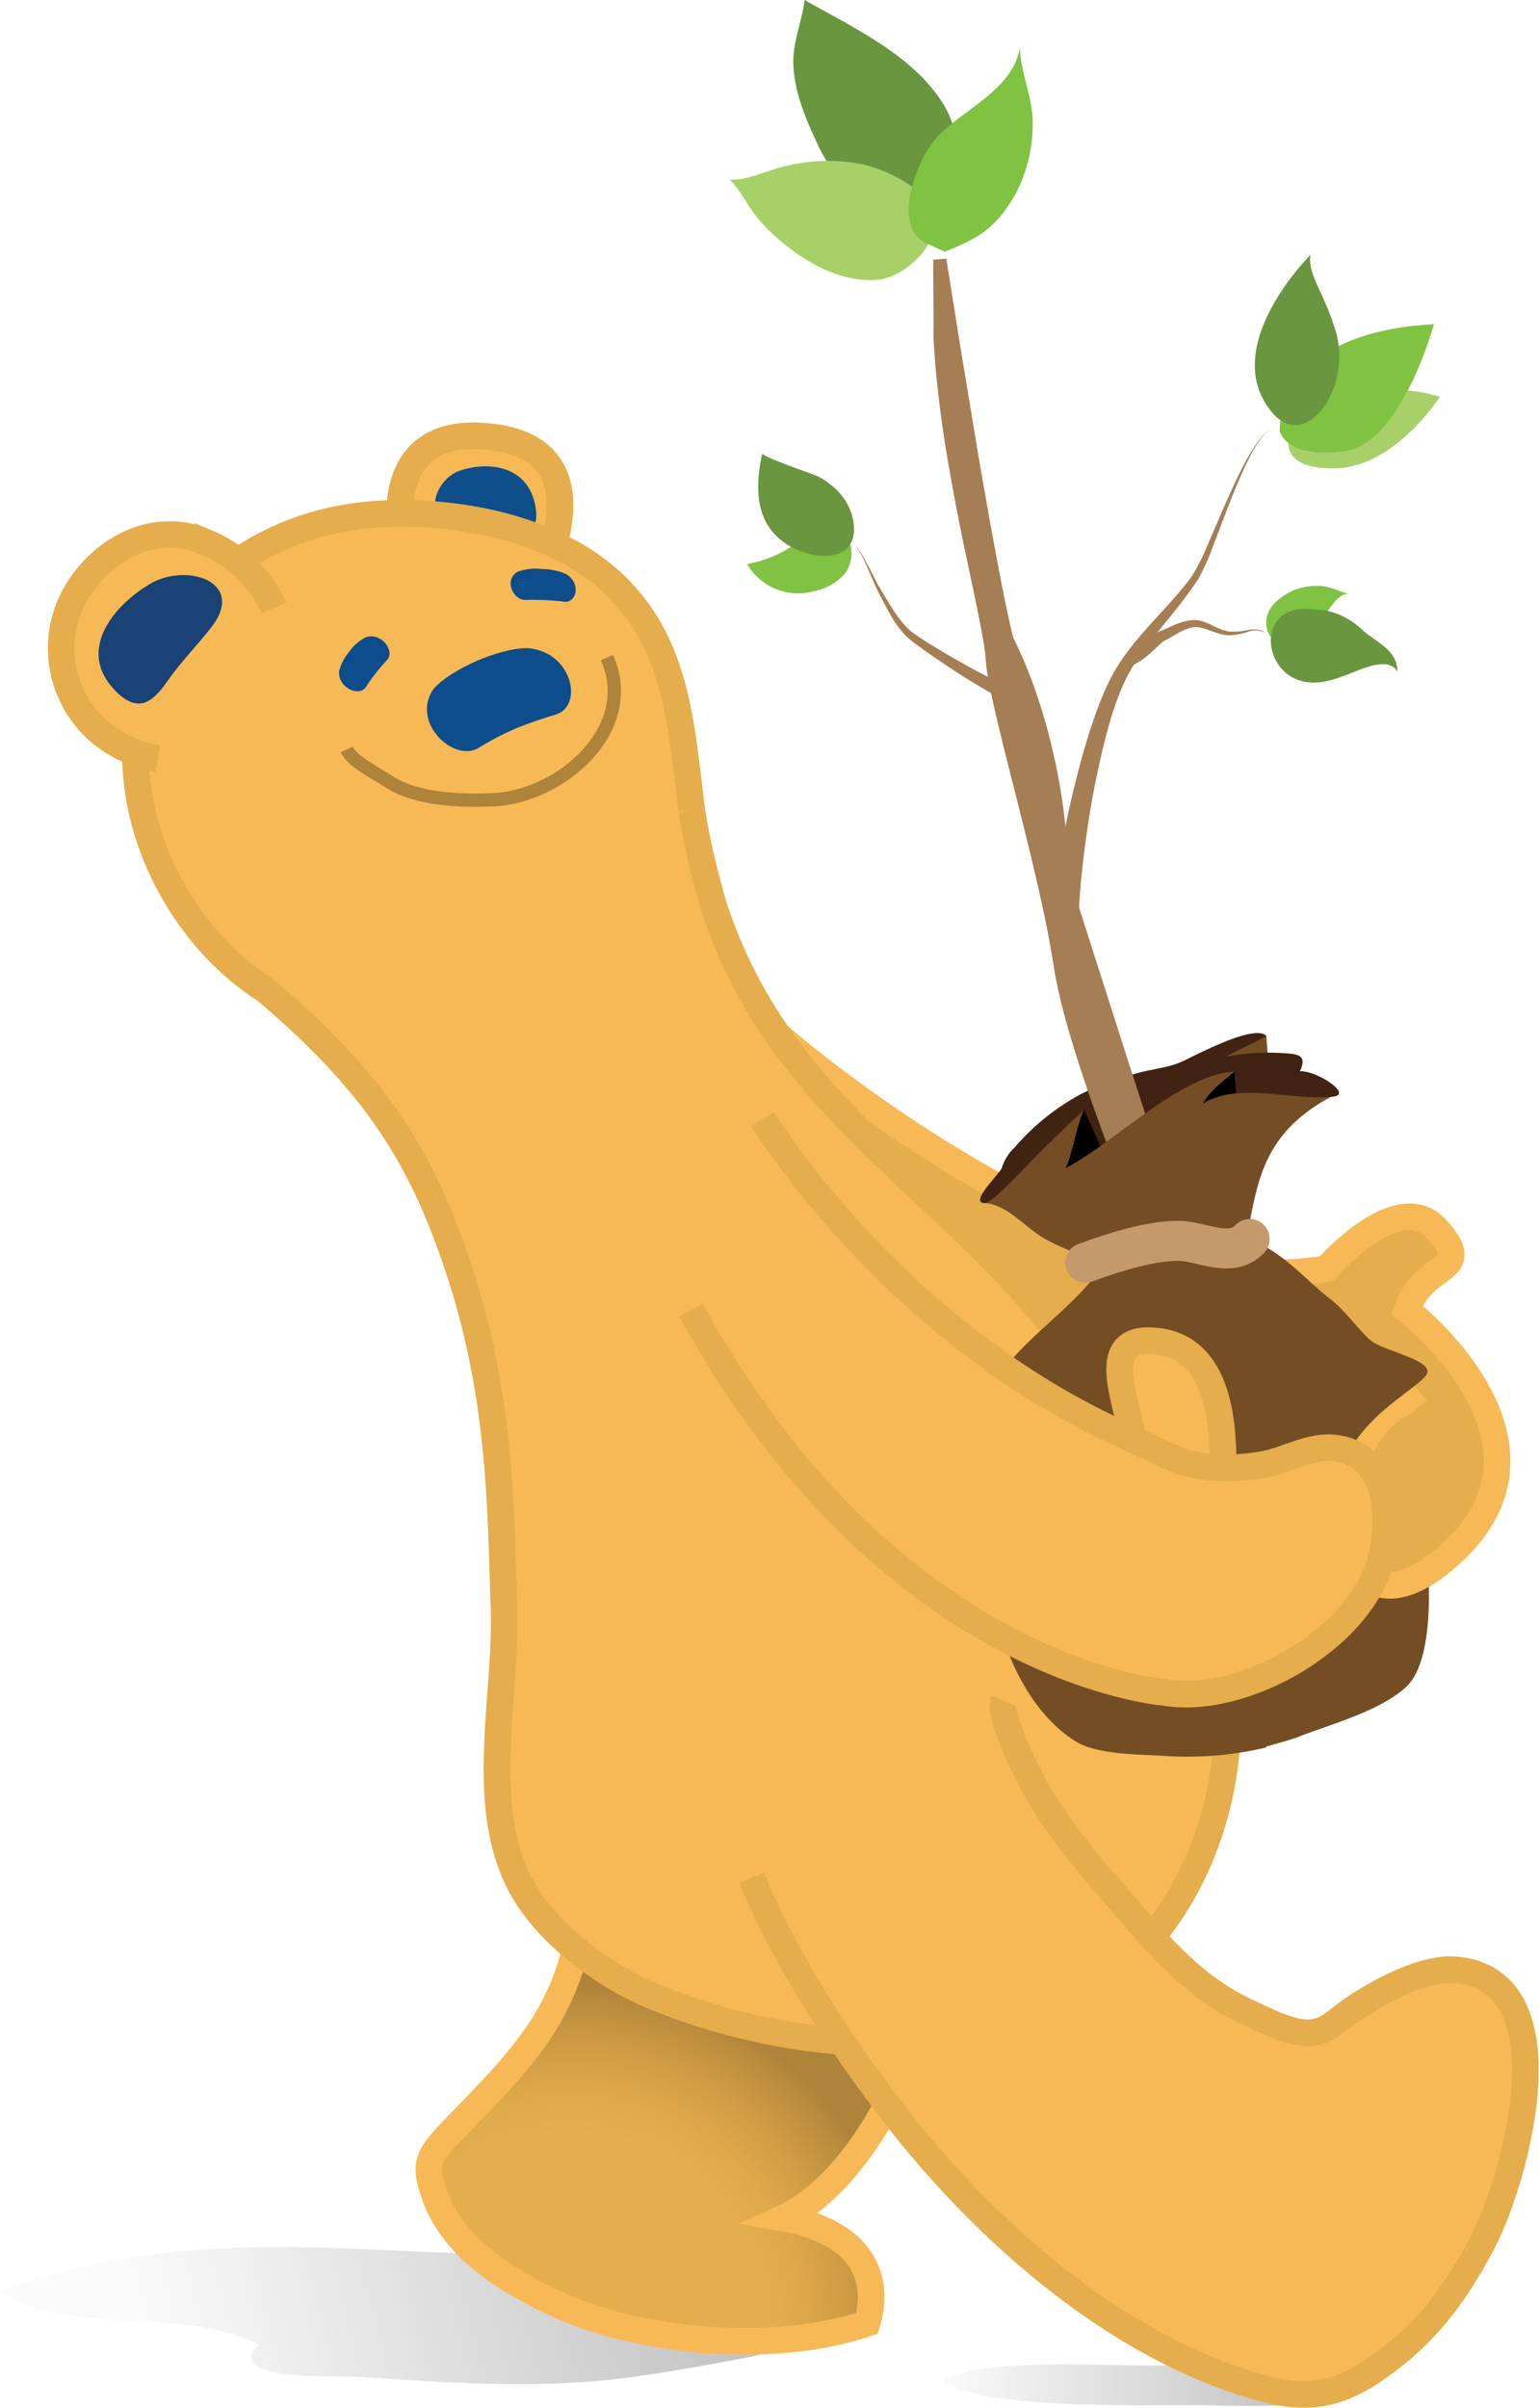 <svg xmlns="http://www.w3.org/2000/svg" xmlns:xlink="http://www.w3.org/1999/xlink" viewBox="0 0 276.07 431.62"><defs><style>.cls-1{mask:url(#mask);filter:url(#luminosity-noclip-2);}.cls-17,.cls-2,.cls-5,.cls-6{mix-blend-mode:multiply;}.cls-2{fill:url(#linear-gradient);}.cls-3{isolation:isolate;}.cls-4{fill:#754d24;}.cls-17,.cls-5,.cls-6{opacity:0.3;}.cls-5{fill:url(#linear-gradient-2);}.cls-6{fill:url(#linear-gradient-3);}.cls-7{fill:#f7b956;stroke:#e5ad4c;}.cls-15,.cls-7,.cls-9{stroke-width:4.78px;}.cls-8{fill:#0d4e8b;}.cls-9{fill:#e5ad4c;}.cls-15,.cls-9{stroke:#f7b956;}.cls-10{fill:#402312;}.cls-11{fill:#a7d069;}.cls-12{fill:#a67e53;}.cls-13{fill:#80c241;}.cls-14{fill:#6a963f;}.cls-15{fill:url(#radial-gradient);}.cls-16{mask:url(#mask-2);}.cls-17{fill:url(#linear-gradient-4);}.cls-18{fill:#0d4d8b;}.cls-19,.cls-20{fill:none;stroke-miterlimit:10;}.cls-19{stroke:#ae833a;stroke-width:2.39px;}.cls-20{stroke:#c49a6c;stroke-linecap:round;stroke-width:7.17px;}.cls-21{fill:#194276;}.cls-22{filter:url(#luminosity-noclip);}</style><filter id="luminosity-noclip" x="24.28" y="-8258.54" width="156" height="32766" filterUnits="userSpaceOnUse" color-interpolation-filters="sRGB"><feFlood flood-color="#fff" result="bg"/><feBlend in="SourceGraphic" in2="bg"/></filter><mask id="mask" x="24.28" y="-8258.54" width="156" height="32766" maskUnits="userSpaceOnUse"><g class="cls-22"/></mask><linearGradient id="linear-gradient" x1="20.61" y1="100.13" x2="168.21" y2="418.59" gradientUnits="userSpaceOnUse"><stop offset="0" stop-color="#fff"/><stop offset="1" stop-color="#b3b3b3"/></linearGradient><linearGradient id="linear-gradient-2" x1="169.09" y1="427.29" x2="241.05" y2="427.29" gradientUnits="userSpaceOnUse"><stop offset="0" stop-color="#f1f1f1"/><stop offset="1" stop-color="#231f20"/></linearGradient><linearGradient id="linear-gradient-3" x1="28.43" y1="427.65" x2="141.95" y2="398.1" xlink:href="#linear-gradient-2"/><radialGradient id="radial-gradient" cx="102.13" cy="416.54" r="61" gradientUnits="userSpaceOnUse"><stop offset="0.56" stop-color="#e5ad4c"/><stop offset="0.67" stop-color="#e0a94a"/><stop offset="0.8" stop-color="#d19e45"/><stop offset="0.95" stop-color="#b98b3d"/><stop offset="1" stop-color="#ae833a"/></radialGradient><filter id="luminosity-noclip-2" x="24.28" y="120.64" width="156" height="245.63" filterUnits="userSpaceOnUse" color-interpolation-filters="sRGB"><feFlood flood-color="#fff" result="bg"/><feBlend in="SourceGraphic" in2="bg"/></filter><mask id="mask-2" x="24.28" y="120.64" width="156" height="245.63" maskUnits="userSpaceOnUse"><g class="cls-1"><path class="cls-2" d="M112.52,327.09c-19.34-31.25-4.47-69.93-17.85-104.15-11.91-31.25-41.67-47.62-62.5-74.4A32.44,32.44,0,0,1,27,120.64c-.34.87-.67,1.75-.95,2.65-6.09,19.47,4.16,43.12,21.69,54.27C67.4,194.26,75.5,207.31,82,226.7c7.88,23.38,7.77,43.52,8.38,61.76.52,15.72-4.78,35.32,3.15,49.81,4.54,8.31,14.64,15.92,23.81,19.67,19,7.81,42.54,10.94,62.92,5.83C154.25,366,129.81,356.48,112.52,327.09Z"/></g></mask><linearGradient id="linear-gradient-4" x1="20.61" y1="100.13" x2="168.21" y2="418.59" xlink:href="#linear-gradient-2"/></defs><title>img-bearWithTree</title><g class="cls-3"><g id="Layer_2" data-name="Layer 2"><g id="Layer_1-2" data-name="Layer 1"><polyline class="cls-4" points="227.16 185.76 227.6 191.78 217.39 190.23 227.16 185.76"/><path class="cls-4" d="M256.05,279.66a149.35,149.35,0,0,0-3.35-20.74l-32.12,14c3.6,13.43,2.77,27.52,3.53,40.95,1.95-.5,6.93-1.78,8.89-2.55,5.66-2.22,14.67-4.61,19.32-9C256.73,298.15,256.61,286.05,256.05,279.66Z"/><path class="cls-5" d="M207.49,424.07c-8.81.07-32.21-1.49-38.4,2.71,6.89,5.09,34.54,4.37,45,4.37,6.14,0,27.36,1.22,26.9-3.35C240.34,420.8,213.35,424,207.49,424.07Z"/><path class="cls-6" d="M155.68,419l.37.23c-3.09-1.94-18.75,2.82-22.54,3.5-7.61,1.37-15.22,2.83-22.93,3.73-15.58,1.8-31.06.62-46.65-.41-3.4-.23-24.12.95-17.56-5.73-13.19-7-33.37-1.24-46.37-9.56,19.28-7,37.69-8.46,58.28-7.82,12.34.38,24.53,1.15,36.81,1.38,9.63.19,33.13-1.68,40.49,3.48C142.27,411.53,149.24,415,155.68,419Z"/><path class="cls-7" d="M72,95.68S68,75,89.56,78.53c18,3,8.27,23.18,8.27,23.18"/><path class="cls-8" d="M96,90.54c.87,4.4-1.12,5-4.55,4.53-3-.45-5.69-.31-8.71-.56-7.42-.62-5-8.55-.17-10.17S94.55,83.3,96,90.54Z"/><path class="cls-9" d="M254.36,249.22l-2.48,2.14c-16.36,7.59-13.89,47.45,8.45,27.12s-7.95-43.64-7.95-43.64c3-8.93,12.4-6.45,5.45-14.38S238,227.4,238,227.4c-42.15,7.44-98.22-41.64-98.22-41.64l55.08,83.51,45.4-2.06"/><path class="cls-10" d="M177.59,215.56c-4.8,1,1.56-4.9,2.1-6.15A8.46,8.46,0,0,1,182,205.7a41.85,41.85,0,0,1,12-9.62,52.15,52.15,0,0,1,9.28-3.49c3.13-1,6.2-1.06,9.11-2.45,2.69-1.28,12.89-6.7,14.81-4.38-.43.22-7,3.46-7.3,3.66a41.33,41.33,0,0,1,10.13-.64c3.17.15,4.38.48,3.16,3.27,2.79-.27,10,4.35,5.64,4.57-1.85.33-2.37,1.16-4.14,1.89-6,2.45-12.2,3.74-18.43,5.53-8.83,2.54-16.19,9.75-25.07,12.48-2.62.82-8.51-5.35-9.94-3.2Z"/><path class="cls-11" d="M232.73,76.25s10.88-9.68,25.56-5.12c0,0-7.89,12.43-18.52,12.81S230.35,78,232.73,76.25Z"/><path class="cls-12" d="M206.61,225.14s-14.58-35.06-17-52.21-11.36-47-11.77-54.67S169.75,84,168.6,60.43l-.06-13.88s8.43,53.69,12.17,68.11a102.75,102.75,0,0,1,10.12,42.28s17.51,54.07,22.75,67.34Z"/><path class="cls-12" d="M206.61,225.14q-4.53-10.54-8.51-21.31c-2.64-7.18-5.15-14.41-7.16-21.82q-.75-2.77-1.34-5.61c-.41-1.88-.65-3.82-1-5.67-.63-3.75-1.42-7.48-2.26-11.2-1.68-7.44-3.59-14.84-5.46-22.26-.93-3.71-1.86-7.42-2.7-11.16-.42-1.88-.83-3.76-1.12-5.7-.16-.94-.22-2-.3-2.89s-.23-1.84-.39-2.77c-1.34-7.46-3.12-14.93-4.57-22.45S169,77.22,168.2,69.57q-.33-2.86-.54-5.74l-.19-2.89c-.05-1.06,0-1.94,0-2.92l-.08-11.46,2.36-.19,2.73,17.07,2.83,17.06q1.44,8.52,3,17c1.06,5.66,2.1,11.34,3.46,16.88l-.09-.24a84.16,84.16,0,0,1,4.26,10.26,100.46,100.46,0,0,1,3,10.62,105.45,105.45,0,0,1,2.7,21.88l0-.23,10.83,33.85,5.49,16.9c1.86,5.62,3.72,11.24,5.76,16.8l0,.13h-.14Zm0,0,7-1-.09.15c-2.24-5.5-4.19-11.09-6.19-16.67l-5.88-16.78c-1.95-5.59-3.83-11.21-5.72-16.82l-5.64-16.86,0-.11V157a104.26,104.26,0,0,0-3-21.47q-1.29-5.28-3.08-10.4a82.38,82.38,0,0,0-4.18-9.94l-.06-.12,0-.11c-1.43-5.66-2.48-11.32-3.57-17s-2.09-11.35-3.08-17l-2.91-17.06c-.94-5.69-1.9-11.38-2.77-17.08l2.35-.19,0,11.46c0,.93,0,2,0,2.81l.17,2.84q.21,2.84.51,5.67c.8,7.56,2.06,15.08,3.49,22.56s3.15,14.92,4.49,22.52c.15,1,.3,1.92.39,2.91s.12,1.85.28,2.8c.27,1.85.64,3.71,1,5.57.79,3.72,1.67,7.44,2.55,11.16,1.76,7.43,3.57,14.87,5.15,22.36.79,3.75,1.53,7.51,2.12,11.31.3,1.92.5,3.78.88,5.64s.78,3.71,1.23,5.56c1.82,7.4,4.16,14.68,6.64,21.9S203.82,218,206.61,225.14Z"/><path class="cls-12" d="M228.32,76.93a4.75,4.75,0,0,0-2.27,1.89,22.14,22.14,0,0,0-1.58,2.55c-.95,1.77-1.77,3.61-2.55,5.46-1.56,3.71-2.93,7.49-4.39,11.25a41.38,41.38,0,0,1-2.52,5.6c-1.12,1.75-2.34,3.36-3.6,5-2.51,3.17-5.17,6.21-7.35,9.47a29.79,29.79,0,0,0-2.79,5.1,53.78,53.78,0,0,0-2,5.56c-1.14,3.79-2,7.68-2.8,11.59s-1.4,7.85-1.91,11.81-.91,7.92-1.05,11.81l-4.77-.28c.36-4.14,1-8.16,1.73-12.17s1.59-8,2.59-11.94,2.11-7.86,3.5-11.72a58.76,58.76,0,0,1,2.37-5.71,32.9,32.9,0,0,1,3.29-5.33c2.48-3.3,5.31-6.2,8-9.2,1.31-1.5,2.61-3,3.75-4.63a41.69,41.69,0,0,0,2.64-5.31c1.61-3.68,3.15-7.41,4.86-11.07.86-1.82,1.76-3.63,2.79-5.37A21.35,21.35,0,0,1,226,78.74,4.73,4.73,0,0,1,228.32,76.93Z"/><path class="cls-12" d="M178.08,124.41c-2.73-1.52-5.35-3.17-7.94-4.87-1.29-.86-2.58-1.73-3.84-2.62l-1.89-1.37a22.23,22.23,0,0,1-1.86-1.5,19,19,0,0,1-2.82-3.84c-.78-1.35-1.48-2.73-2.18-4.1s-1.27-2.83-1.89-4.24c-.31-.7-.62-1.4-1-2.09-.18-.34-.36-.68-.56-1a4,4,0,0,0-.35-.46c-.11-.13-.33-.29-.48-.12.14-.19.39,0,.51.09a4,4,0,0,1,.38.44,9.08,9.08,0,0,1,.63,1c.39.66.76,1.35,1.11,2,.72,1.37,1.37,2.77,2.16,4.07s1.57,2.65,2.42,3.9a17.76,17.76,0,0,0,2.87,3.42,44.66,44.66,0,0,0,3.76,2.51c1.3.8,2.61,1.59,3.94,2.35,2.66,1.52,5.36,3,8.09,4.3Z"/><path class="cls-13" d="M229.57,77.3s-1.18-17.67,27.65-19.18c0,0-5.81,21.38-16,22.75C230.59,82.29,229.57,77.3,229.57,77.3Z"/><path class="cls-14" d="M235.07,45.7s-16.58,16.38-7,28.1c6.25,7.63,14.66-4.48,11.47-14.67C237.45,52.33,234.55,49.27,235.07,45.7Z"/><path class="cls-12" d="M202.13,117.2a10.07,10.07,0,0,0,2.59-1.52c.87-.65,1.64-1.36,2.63-2.13a3,3,0,0,1,.56-.33l.38-.15.75-.31,1.54-.68a9.63,9.63,0,0,1,3.51-.93,4.92,4.92,0,0,1,.51,0l.43.06a7,7,0,0,1,.91.25,14.51,14.51,0,0,1,1.6.68,10.1,10.1,0,0,0,3,1.09,12.19,12.19,0,0,0,3.25-.28,6.91,6.91,0,0,1,1.7-.08,2.56,2.56,0,0,1,1.55.63,3.74,3.74,0,0,0-3.19-.23,13.07,13.07,0,0,1-3.37.62c-2.39-.08-4.46-1.67-6.36-1.45a8.19,8.19,0,0,0-2.85,1.1l-1.45.83-.77.41-.39.2s-.07,0-.14.12c-.74.64-1.58,1.5-2.46,2.25a12.5,12.5,0,0,1-3.07,2Z"/><path class="cls-13" d="M231.07,106.3l.33-.18a10.94,10.94,0,0,1,4.94-1.09c2.22,0,3.78,1,5.82,1.49-2.27-.54-4.09,3.51-5.25,4.87a9.28,9.28,0,0,1-3.7,2.84c-2,.83-4.92,1.5-5.8-1.1C226.35,110.06,228.56,107.68,231.07,106.3Z"/><path class="cls-14" d="M169.21,18.64C163.74,9.83,152.84,4.84,144.33,0c-.49,4.14-2.27,7.66-2,12,.34,5.1,2.37,9.71,4.54,14.3,3.07,6.51,10.54,13.73,18.23,12.77C174.58,37.91,172.91,24.6,169.21,18.64Z"/><path class="cls-11" d="M154.69,29.45a31.71,31.71,0,0,0-13.88.35c-3.16.69-6.68,2.56-9.91,2.42,2,1.89,3.21,4.73,5,6.87A37,37,0,0,0,145,46.78c3.57,2.18,8.43,3.86,12.67,3.35s9.7-5.21,10-9.85C168.13,34.52,159.19,30.43,154.69,29.45Z"/><path class="cls-13" d="M166.43,43.72c-6.86-2.84-1.87-15.1,1.3-18.72,4.75-5.43,13.81-8.53,15.25-16.53,0,4.49,2.34,9,2.26,13.62a26.63,26.63,0,0,1-3.15,12.83c-3.39,5.87-6.45,7.79-12.63,10.2Z"/><path class="cls-13" d="M142.86,97.37a21.55,21.55,0,0,1-8.84,3.74A10.59,10.59,0,0,0,145.94,106a10,10,0,0,0,5.52-3.06c1.52-1.85,2-5.46-.24-7S144.87,96.07,142.86,97.37Z"/><path class="cls-14" d="M236.27,109.32c-10.31-1.78-10.31,9.51-3.93,12.36,3.29,1.46,6.51.34,9.65-.87,2.15-.82,7.19-3.26,8.67-.39.06-4-3.9-5.27-6.29-7.52C240.29,109.08,236.27,109.32,236.27,109.32Z"/><path class="cls-14" d="M136.74,81.25c-1.26,5.75-1.43,12.07,3.78,15.91,4.46,3.27,13.76,4.4,12.57-3.58-.55-3.66-3.08-6.43-6.25-8.14C145.91,85,136.6,81.88,136.74,81.25Z"/><path class="cls-15" d="M112.68,272.53c-1.3,4.59-4.36,8.86-5.56,13.69-1.67,6.7-1.41,13.41-1.82,20.32-1.16,19.7,3.58,40.07-8.91,58.15-4.65,6.73-10.49,12.2-16.17,18.26-3.51,3.75-4,5.3-2.5,9.83,3,9.3,11.34,15,20.92,19.7,15.51,7.55,40.18,9.69,56.88,4,2.41-7.89-.61-16.27-15-18.87,15.34-7.11,27.27-34.18,26.5-48.16"/><path class="cls-7" d="M220.21,307.77c.21,23.3-12.84,48.7-38.51,55.66-20.69,5.61-44.84,2.5-64.33-5.49-9.17-3.75-19.27-11.36-23.81-19.67-7.93-14.49-2.63-34.09-3.15-49.81-.61-18.24-.5-38.38-8.38-61.76-6.53-19.39-14.63-32.44-34.29-49.14C30.21,166.41,20,142.76,26.05,123.29c5.86-18.7,22.89-30.57,43.55-31.22,14.08-.46,30.56,3.06,40.69,12.8,10.94,10.54,11.78,24.45,13.52,37.95,0,.11,0,.22,0,.32.07.63.17,1.3.27,2,0,0,0,.08,0,.12a138.39,138.39,0,0,0,4,17.32,87.64,87.64,0,0,0,13.67,26c11.92,16,28.39,27.93,41.7,42.79a203.42,203.42,0,0,1,19.32,25.52C212.65,272.16,220,289.75,220.21,307.77Z"/><g class="cls-16"><path class="cls-17" d="M112.52,327.09c-19.34-31.25-4.47-69.93-17.85-104.15-11.91-31.25-41.67-47.62-62.5-74.4A32.44,32.44,0,0,1,27,120.64c-.34.87-.67,1.75-.95,2.65-6.09,19.47,4.16,43.12,21.69,54.27C67.4,194.26,75.5,207.31,82,226.7c7.88,23.38,7.77,43.52,8.38,61.76.52,15.72-4.78,35.32,3.15,49.81,4.54,8.31,14.64,15.92,23.81,19.67,19,7.81,42.54,10.94,62.92,5.83C154.25,366,129.81,356.48,112.52,327.09Z"/></g><path class="cls-18" d="M101.09,107.84a50.83,50.83,0,0,0-6.73-.3c-2.29.17-4.06-3.62-1.5-5.05a9.37,9.37,0,0,1,4.25-.49,11.36,11.36,0,0,1,4.36.87c2.9,1.68,1.94,5.35-.38,5Zm-1.48,20.29a70.31,70.31,0,0,0-7.15,2.49,50.79,50.79,0,0,0-6.63,3.46c-4.39,2.61-11.93-4.37-8.27-10.26,1-1.51,4.16-3.68,7.92-5.32s7.7-2.54,9.7-2.26c7.6,1,9.48,10.41,4.43,11.89Zm-30.17-9.82a35.34,35.34,0,0,0-3.79,4.81c-1.05,1.84-5,.31-4.83-2.74a8.56,8.56,0,0,1,1.81-3.53,8.36,8.36,0,0,1,3-2.62c2.88-.93,5.28,2.58,3.79,4.08Z"/><path class="cls-19" d="M62.21,134.34c.95,2.2,5.47,4.39,7.42,5.69,5,3.35,12.91,3.57,18.78,3.34,12.12-.5,26.21-12.61,20.46-25.49"/><polygon points="194.45 198.95 198.49 207.87 190.4 212.16 189.56 207.16 194.45 198.95"/><path class="cls-7" d="M134.81,336.61c6.22,15,16.2,30.22,26,42.85,15.82,20.31,37.81,39.65,62.12,47.61,9.52,3.11,15.66,3.33,24-2.5,8.64-6,14-13,19.06-22.67,5.81-11.1,15.95-47.06-4.95-48.79-5.67-.46-13.73,3.91-18.37,7.07-2.66,1.8-4.29,3.83-7.3,4.19-3.52.41-8.4-2.21-11.52-3.64-10.91-5-17.46-13.9-25.27-22.76-4.83-5.5-10.17-12.17-13.55-18.84-1.54-3-6-11.64-4.92-14.22"/><polygon points="221.46 192.12 221.93 198.95 213.58 200.26 214.91 195.38 221.46 192.12"/><path class="cls-4" d="M240.25,267.21c0-11.71,14.11-18,15.68-20.87,1.39-2.56-8.07-4.17-10.26-6.22-2.52-2.38-4.38-5.23-7.27-7.44-5-3.81-10.9-11.62-19.09-11.08-2.71.17-6.46,2.22-10,3-3.16.68-7.5.36-11,1.2-3.67,6.81-12.11,12.23-17.1,18.27-5.79,7-3.33,13-1.37,19.58,2.61,8.73,8.22,15.62,11.75,23.81a17.15,17.15,0,0,0,17,10.4C223.45,297.16,240.25,281.56,240.25,267.21Z"/><path class="cls-4" d="M187.12,221.88c-3.11-1.81-6.45-5.87-10.3-6.2,2.69-1.27,6.38-6.27,17.63-16.73-1,1.69-2.31,8.65-3.3,10.46,8.58-4.42,20.79-16.94,30.31-17.29-2.05,1.63-4.47,3.49-5.71,5.73,6.2-3.93,16-.56,23-1.23-11.83,6.37-13.17,14.56-15,24.92A36.15,36.15,0,0,1,187.12,221.88Z"/><path class="cls-20" d="M194.67,226.37c4.58-1.71,11.7-4,16.73-3.93,4.08,0,9.38,3.27,12.77-.33"/><path class="cls-7" d="M28.31,136C13.49,133.36,7.49,118.66,13,107.53c4.1-8.24,14.18-14.81,24.3-10.16A22.71,22.71,0,0,1,49.15,109"/><path class="cls-21" d="M20.5,123.63c4,4.23,6.66,2.61,9.45-1.41,2.47-3.56,5.21-6.27,7.88-9.67,6.57-8.33-4.52-11.78-11-7.83C20.06,108.78,13.91,116.67,20.5,123.63Z"/><path class="cls-7" d="M203,261.29c2.09-5.31-8.93-22.88,5.11-20.79,10.24,1.54,11.29,14.05,11.29,21.88"/><path class="cls-4" d="M177.6,278c0,15.92,6.9,29,15.46,34.22,3.76,2.29,11,2.28,15.37,2.52a61.1,61.1,0,0,0,18.71-1.49A199.27,199.27,0,0,0,220.58,273Z"/><path class="cls-7" d="M136.82,200.61s22.46,37.17,63.77,56.2c0,0,8.55,4,9.89,4.61,4.83,2.11,11.15,2,16.29,1.08,4.26-.79,8.46-3.6,13.14-2.85,9.2,1.47,9.45,12.27,8,19.16-3.25,14.82-24.94,27.05-39.06,24.56,0,0-49.22-3.56-84.9-68.53"/></g></g></g></svg>